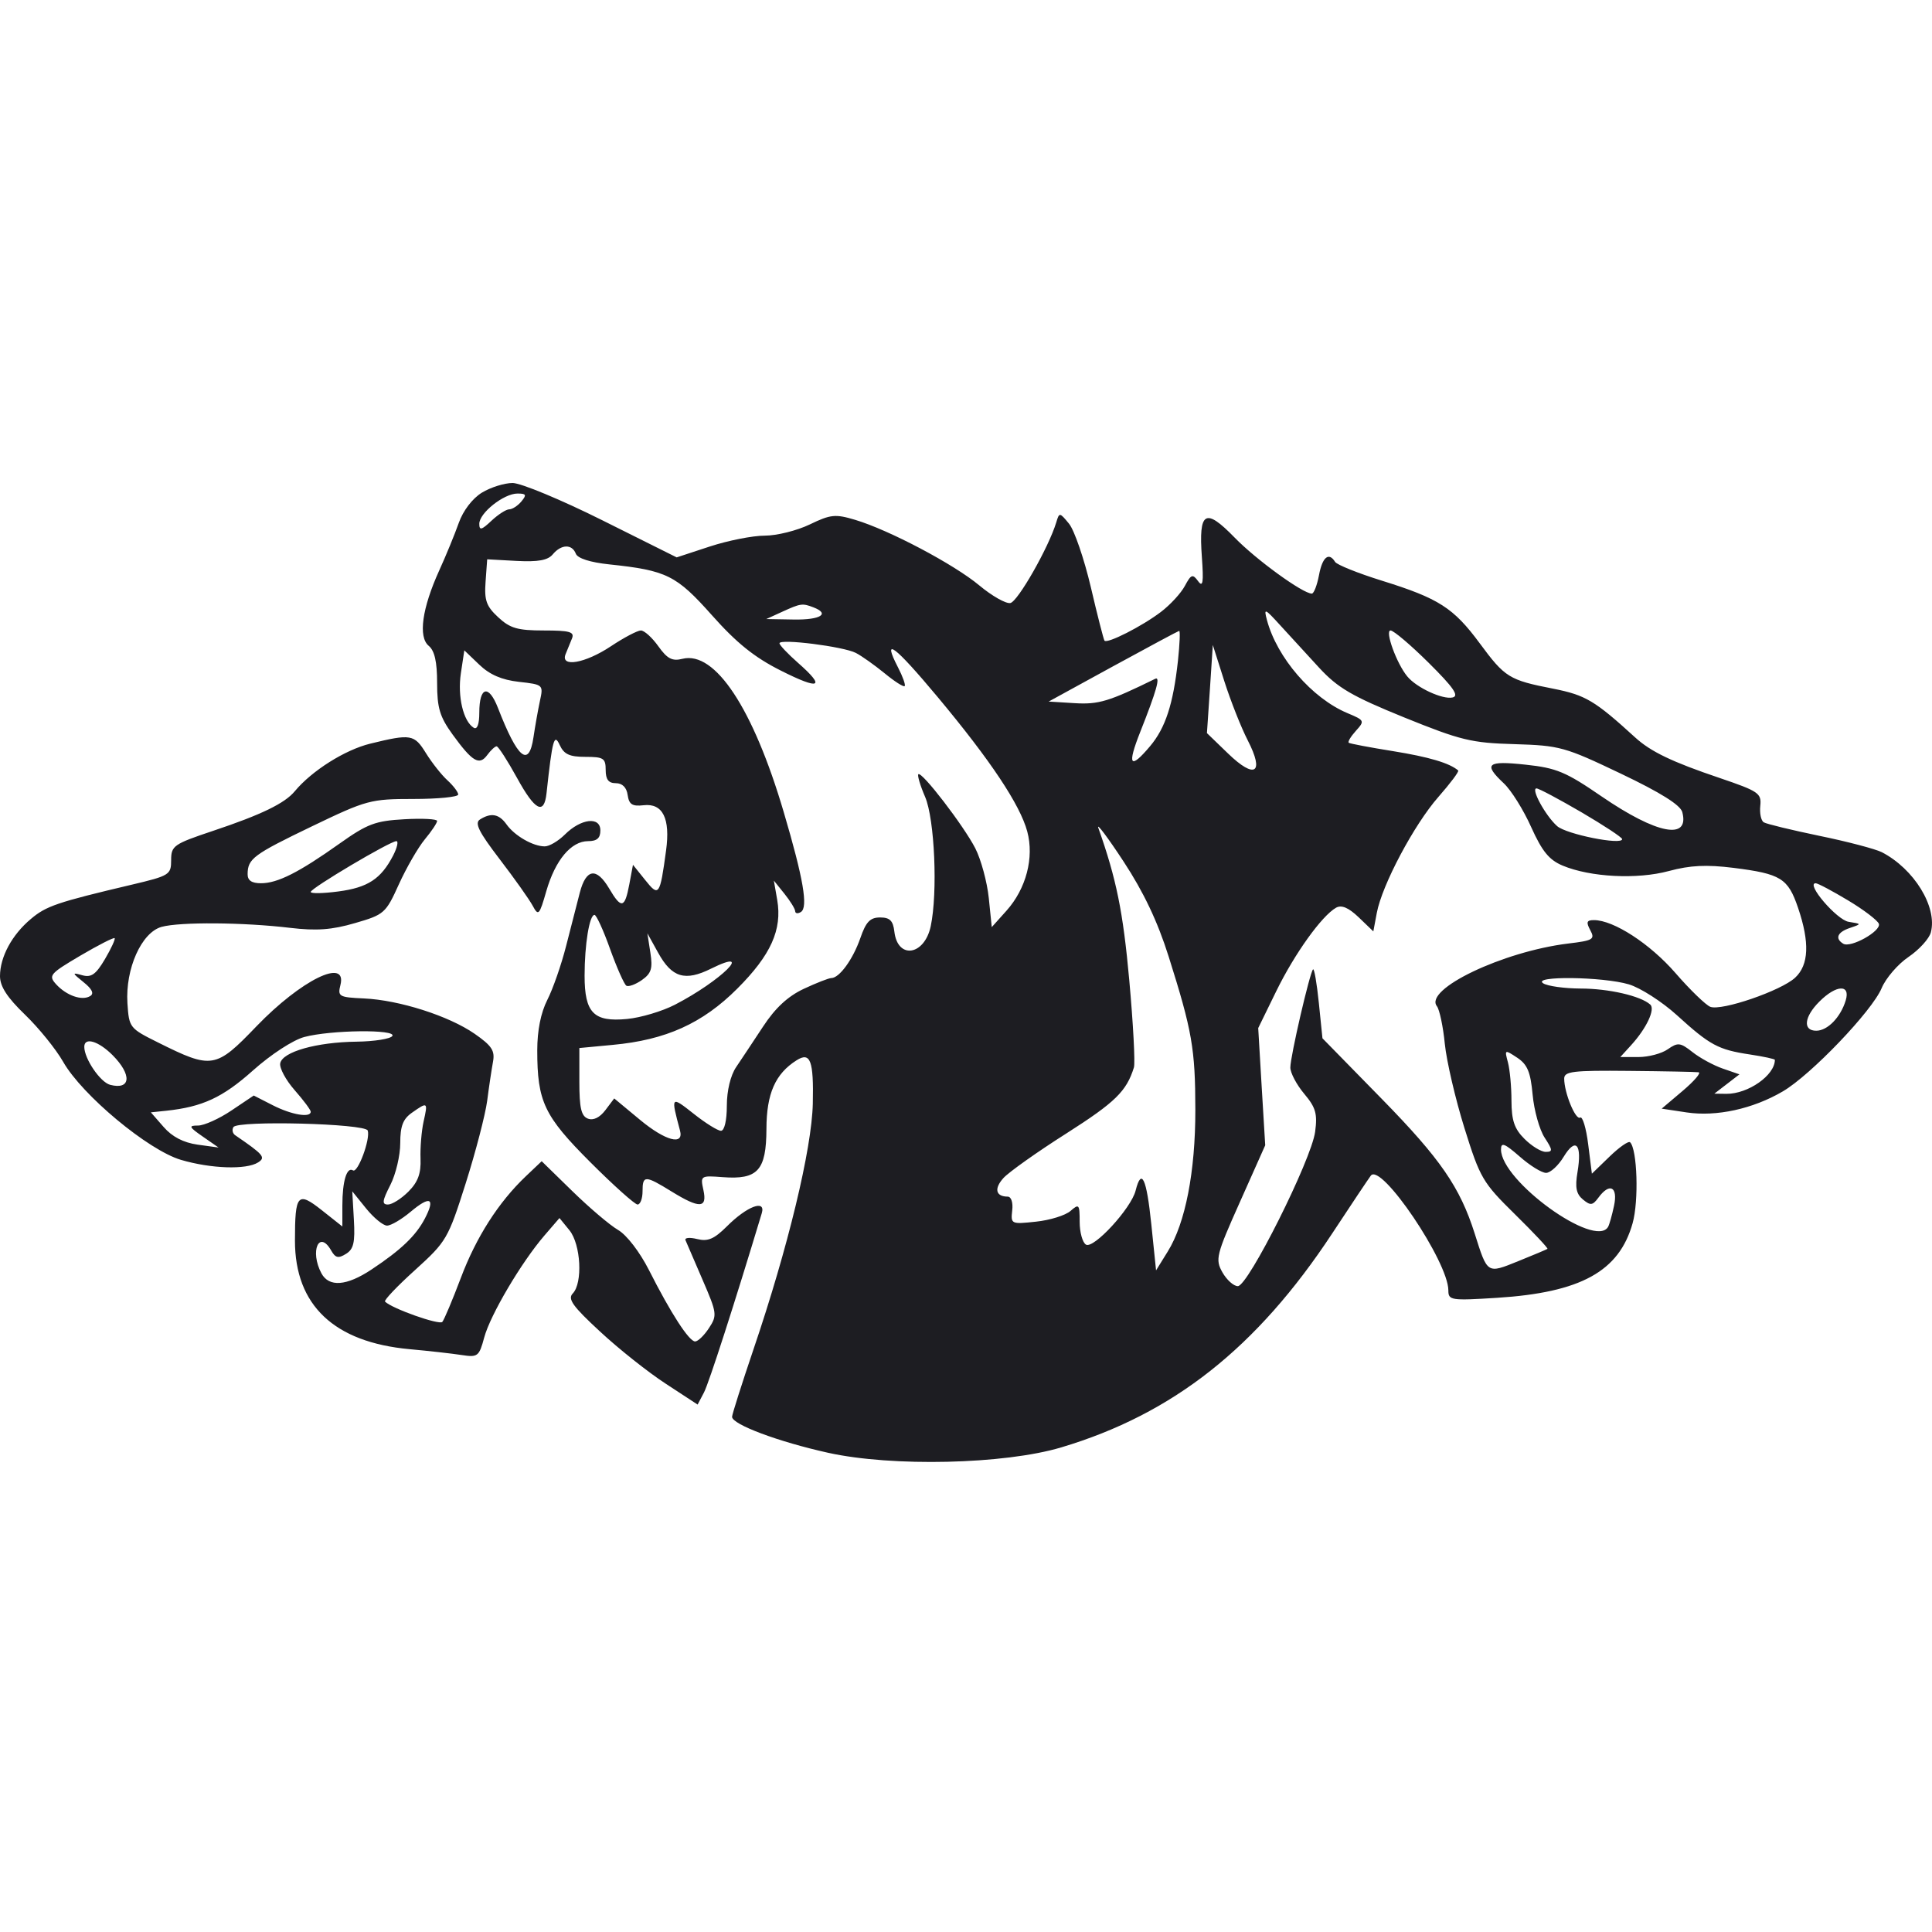 <svg width="24" height="24" viewBox="0 0 24 24" fill="none" xmlns="http://www.w3.org/2000/svg">
<path fill-rule="evenodd" clip-rule="evenodd" d="M5.986 6.12C5.869 6.192 5.753 6.343 5.699 6.496C5.649 6.637 5.54 6.903 5.456 7.087C5.243 7.556 5.193 7.913 5.326 8.023C5.399 8.084 5.43 8.221 5.43 8.484C5.43 8.795 5.463 8.904 5.622 9.124C5.868 9.463 5.954 9.514 6.053 9.379C6.096 9.32 6.149 9.271 6.169 9.271C6.19 9.271 6.304 9.448 6.423 9.664C6.646 10.07 6.759 10.129 6.789 9.855C6.862 9.184 6.884 9.104 6.953 9.255C7.006 9.37 7.075 9.402 7.272 9.402C7.497 9.402 7.524 9.419 7.524 9.565C7.524 9.683 7.559 9.729 7.65 9.729C7.731 9.729 7.784 9.782 7.797 9.876C7.814 9.993 7.854 10.019 7.994 10.003C8.233 9.975 8.329 10.167 8.274 10.566C8.198 11.127 8.185 11.146 8.014 10.931L7.863 10.743L7.817 10.988C7.761 11.285 7.718 11.294 7.567 11.037C7.41 10.772 7.281 10.79 7.203 11.087C7.168 11.222 7.091 11.521 7.032 11.753C6.973 11.985 6.868 12.286 6.799 12.421C6.718 12.581 6.674 12.801 6.674 13.047C6.674 13.685 6.759 13.863 7.334 14.438C7.623 14.727 7.887 14.963 7.92 14.963C7.954 14.963 7.982 14.889 7.982 14.799C7.982 14.598 8.013 14.598 8.342 14.801C8.691 15.016 8.788 15.012 8.738 14.783C8.699 14.605 8.703 14.602 8.978 14.623C9.414 14.656 9.519 14.54 9.521 14.023C9.522 13.586 9.631 13.338 9.896 13.171C10.067 13.063 10.109 13.174 10.097 13.71C10.084 14.275 9.789 15.499 9.36 16.762C9.214 17.194 9.094 17.571 9.094 17.6C9.094 17.695 9.669 17.91 10.287 18.047C11.084 18.223 12.477 18.191 13.183 17.98C14.572 17.565 15.612 16.744 16.548 15.324C16.784 14.965 17.001 14.641 17.029 14.604C17.156 14.438 17.992 15.675 17.992 16.03C17.992 16.153 18.024 16.158 18.597 16.122C19.637 16.056 20.113 15.794 20.281 15.195C20.359 14.917 20.339 14.279 20.25 14.19C20.23 14.17 20.116 14.25 19.995 14.367L19.775 14.58L19.729 14.215C19.704 14.014 19.659 13.864 19.629 13.883C19.572 13.918 19.431 13.575 19.431 13.399C19.431 13.309 19.538 13.296 20.233 13.303C20.674 13.307 21.064 13.315 21.1 13.32C21.136 13.325 21.047 13.429 20.903 13.551L20.642 13.772L20.953 13.819C21.322 13.874 21.774 13.776 22.146 13.558C22.494 13.355 23.255 12.56 23.374 12.276C23.426 12.151 23.577 11.976 23.709 11.887C23.841 11.797 23.966 11.66 23.986 11.581C24.068 11.266 23.777 10.793 23.376 10.586C23.296 10.546 22.948 10.454 22.601 10.383C22.255 10.311 21.944 10.236 21.91 10.215C21.876 10.194 21.857 10.102 21.867 10.009C21.883 9.854 21.846 9.829 21.361 9.664C20.771 9.465 20.506 9.337 20.314 9.162C19.81 8.702 19.697 8.635 19.294 8.555C18.746 8.448 18.695 8.416 18.38 7.989C18.056 7.551 17.872 7.433 17.168 7.214C16.869 7.121 16.606 7.015 16.585 6.98C16.507 6.854 16.427 6.919 16.385 7.145C16.361 7.271 16.321 7.374 16.296 7.374C16.184 7.374 15.604 6.953 15.336 6.677C14.971 6.302 14.889 6.351 14.93 6.919C14.953 7.238 14.943 7.301 14.883 7.219C14.816 7.127 14.796 7.134 14.719 7.278C14.671 7.368 14.538 7.513 14.422 7.601C14.189 7.779 13.752 8.001 13.72 7.958C13.709 7.942 13.632 7.643 13.55 7.291C13.467 6.94 13.346 6.587 13.28 6.506C13.163 6.363 13.159 6.363 13.121 6.49C13.027 6.8 12.644 7.473 12.551 7.491C12.496 7.502 12.322 7.403 12.165 7.272C11.851 7.01 11.044 6.583 10.621 6.457C10.377 6.384 10.318 6.39 10.061 6.514C9.902 6.591 9.65 6.654 9.5 6.654C9.35 6.654 9.043 6.715 8.817 6.789L8.406 6.924L7.48 6.462C6.971 6.208 6.47 6 6.368 6C6.266 6 6.094 6.054 5.986 6.12ZM6.477 6.229C6.432 6.283 6.364 6.327 6.326 6.327C6.288 6.327 6.188 6.391 6.105 6.469C5.982 6.585 5.954 6.592 5.954 6.507C5.954 6.372 6.259 6.131 6.428 6.131C6.537 6.131 6.545 6.147 6.477 6.229ZM7.153 6.878C7.175 6.936 7.331 6.986 7.569 7.011C8.282 7.086 8.402 7.146 8.845 7.644C9.15 7.987 9.372 8.166 9.699 8.33C10.186 8.576 10.263 8.541 9.912 8.233C9.786 8.122 9.683 8.013 9.683 7.991C9.683 7.931 10.478 8.031 10.632 8.111C10.704 8.148 10.864 8.262 10.988 8.363C11.112 8.465 11.224 8.537 11.238 8.523C11.252 8.509 11.214 8.404 11.155 8.29C10.952 7.897 11.112 8.017 11.649 8.66C12.305 9.446 12.671 9.996 12.761 10.329C12.848 10.654 12.748 11.039 12.503 11.313L12.32 11.517L12.283 11.155C12.262 10.956 12.187 10.678 12.116 10.539C11.973 10.259 11.449 9.577 11.408 9.618C11.394 9.632 11.431 9.758 11.492 9.899C11.611 10.177 11.65 11.087 11.562 11.505C11.484 11.872 11.15 11.921 11.11 11.572C11.094 11.437 11.054 11.397 10.933 11.397C10.809 11.397 10.757 11.451 10.687 11.655C10.595 11.918 10.427 12.15 10.326 12.15C10.296 12.15 10.142 12.21 9.984 12.284C9.786 12.377 9.63 12.522 9.478 12.754C9.357 12.938 9.206 13.165 9.144 13.257C9.075 13.359 9.029 13.549 9.029 13.736C9.029 13.919 8.999 14.047 8.956 14.047C8.917 14.047 8.765 13.953 8.619 13.837C8.333 13.611 8.332 13.613 8.447 14.043C8.499 14.234 8.267 14.173 7.953 13.913L7.63 13.645L7.52 13.791C7.45 13.883 7.371 13.922 7.303 13.896C7.22 13.864 7.197 13.763 7.197 13.437V13.019L7.61 12.98C8.272 12.919 8.727 12.713 9.159 12.281C9.576 11.864 9.718 11.549 9.655 11.18L9.613 10.939L9.745 11.103C9.817 11.193 9.877 11.29 9.878 11.319C9.879 11.348 9.911 11.353 9.949 11.329C10.041 11.272 9.98 10.915 9.736 10.089C9.356 8.799 8.883 8.083 8.478 8.184C8.351 8.216 8.289 8.184 8.178 8.028C8.101 7.92 8.004 7.832 7.961 7.832C7.919 7.832 7.751 7.92 7.589 8.028C7.269 8.241 6.958 8.295 7.026 8.126C7.048 8.072 7.084 7.984 7.106 7.93C7.138 7.849 7.076 7.832 6.755 7.832C6.43 7.832 6.336 7.805 6.189 7.668C6.041 7.531 6.015 7.458 6.032 7.226L6.052 6.948L6.418 6.968C6.685 6.982 6.806 6.96 6.867 6.886C6.972 6.76 7.106 6.756 7.153 6.878ZM10.103 7.544C10.315 7.625 10.195 7.701 9.863 7.696L9.519 7.69L9.716 7.6C9.946 7.495 9.967 7.492 10.103 7.544ZM16.388 8.296C16.619 8.546 16.794 8.648 17.443 8.912C18.147 9.197 18.277 9.229 18.813 9.244C19.377 9.261 19.438 9.278 20.134 9.61C20.629 9.846 20.874 10 20.898 10.088C20.991 10.442 20.581 10.363 19.895 9.893C19.451 9.588 19.335 9.54 18.952 9.499C18.471 9.447 18.423 9.489 18.681 9.731C18.773 9.817 18.926 10.062 19.021 10.275C19.157 10.576 19.243 10.682 19.412 10.753C19.757 10.897 20.337 10.927 20.732 10.82C20.996 10.749 21.198 10.739 21.535 10.781C22.123 10.855 22.211 10.91 22.336 11.277C22.482 11.706 22.471 11.986 22.3 12.145C22.126 12.307 21.387 12.561 21.246 12.507C21.19 12.485 20.994 12.296 20.812 12.086C20.496 11.723 20.045 11.43 19.801 11.43C19.71 11.43 19.701 11.455 19.755 11.555C19.816 11.668 19.791 11.684 19.48 11.721C18.669 11.82 17.685 12.29 17.85 12.5C17.882 12.541 17.927 12.752 17.948 12.967C17.97 13.183 18.08 13.655 18.192 14.014C18.386 14.635 18.418 14.69 18.82 15.085C19.052 15.313 19.234 15.507 19.223 15.514C19.211 15.522 19.048 15.591 18.859 15.667C18.471 15.824 18.479 15.829 18.319 15.323C18.136 14.747 17.893 14.395 17.169 13.655L16.428 12.898L16.383 12.457C16.358 12.214 16.326 12.027 16.311 12.042C16.27 12.083 16.029 13.124 16.029 13.261C16.029 13.328 16.107 13.475 16.201 13.587C16.345 13.758 16.367 13.835 16.337 14.06C16.29 14.409 15.505 15.977 15.377 15.977C15.325 15.977 15.239 15.9 15.185 15.805C15.095 15.644 15.107 15.593 15.403 14.931L15.717 14.227L15.673 13.499L15.63 12.771L15.854 12.313C16.082 11.847 16.419 11.377 16.597 11.276C16.665 11.238 16.751 11.274 16.878 11.395L17.06 11.57L17.103 11.341C17.168 10.993 17.567 10.242 17.869 9.899C18.017 9.73 18.128 9.583 18.114 9.571C18.007 9.479 17.751 9.403 17.305 9.331C17.017 9.285 16.77 9.238 16.755 9.227C16.74 9.215 16.78 9.149 16.843 9.079C16.955 8.955 16.952 8.948 16.739 8.859C16.298 8.674 15.863 8.171 15.738 7.701C15.698 7.551 15.711 7.556 15.902 7.766C16.017 7.892 16.235 8.13 16.388 8.296ZM14.633 8.208C14.574 8.747 14.478 9.042 14.287 9.269C14.037 9.566 13.999 9.51 14.165 9.091C14.366 8.584 14.418 8.4 14.351 8.432C13.777 8.714 13.648 8.753 13.35 8.735L13.027 8.715L13.825 8.278C14.264 8.038 14.634 7.84 14.648 7.837C14.662 7.834 14.655 8.001 14.633 8.208ZM17.749 8.235C18.056 8.54 18.129 8.645 18.045 8.664C17.922 8.693 17.597 8.543 17.482 8.403C17.35 8.245 17.2 7.832 17.274 7.832C17.312 7.832 17.525 8.013 17.749 8.235ZM15.5 9.197C15.71 9.605 15.591 9.685 15.255 9.36L14.993 9.107L15.03 8.56L15.066 8.012L15.209 8.462C15.288 8.709 15.419 9.04 15.5 9.197ZM6.446 8.47C6.749 8.504 6.751 8.506 6.707 8.708C6.683 8.82 6.647 9.023 6.627 9.159C6.57 9.541 6.431 9.426 6.185 8.792C6.07 8.498 5.954 8.529 5.954 8.853C5.954 8.998 5.928 9.067 5.884 9.04C5.755 8.96 5.682 8.651 5.725 8.364L5.768 8.079L5.954 8.257C6.083 8.381 6.233 8.446 6.446 8.47ZM4.599 9.238C4.285 9.315 3.874 9.574 3.662 9.829C3.538 9.979 3.248 10.12 2.65 10.32C2.157 10.485 2.126 10.506 2.126 10.685C2.126 10.866 2.106 10.879 1.636 10.99C0.708 11.209 0.573 11.255 0.383 11.416C0.148 11.613 0 11.888 0 12.126C0 12.254 0.089 12.391 0.311 12.605C0.482 12.77 0.695 13.033 0.785 13.191C1.021 13.605 1.84 14.287 2.247 14.408C2.619 14.518 3.06 14.533 3.206 14.44C3.304 14.378 3.275 14.344 2.923 14.103C2.889 14.081 2.879 14.034 2.9 14.001C2.952 13.916 4.539 13.957 4.568 14.044C4.603 14.149 4.445 14.576 4.385 14.539C4.308 14.491 4.253 14.673 4.253 14.974V15.236L3.998 15.034C3.697 14.796 3.664 14.833 3.664 15.412C3.664 16.214 4.15 16.674 5.088 16.76C5.33 16.782 5.623 16.815 5.738 16.833C5.934 16.863 5.952 16.85 6.015 16.615C6.09 16.335 6.477 15.68 6.763 15.348L6.95 15.131L7.074 15.283C7.216 15.459 7.241 15.938 7.115 16.068C7.049 16.136 7.114 16.227 7.454 16.541C7.685 16.756 8.052 17.047 8.27 17.189L8.666 17.448L8.745 17.298C8.807 17.178 9.12 16.209 9.463 15.071C9.516 14.895 9.279 14.984 9.028 15.236C8.871 15.392 8.793 15.425 8.661 15.392C8.568 15.369 8.503 15.375 8.515 15.405C8.528 15.436 8.623 15.657 8.727 15.897C8.907 16.313 8.911 16.34 8.807 16.498C8.747 16.59 8.67 16.664 8.635 16.664C8.56 16.664 8.333 16.314 8.062 15.778C7.947 15.552 7.786 15.342 7.678 15.279C7.575 15.219 7.32 15.002 7.11 14.797L6.729 14.425L6.532 14.612C6.192 14.935 5.914 15.37 5.723 15.879C5.621 16.149 5.518 16.393 5.495 16.421C5.458 16.464 4.87 16.256 4.783 16.169C4.767 16.153 4.935 15.976 5.157 15.776C5.547 15.422 5.566 15.39 5.785 14.7C5.909 14.309 6.029 13.847 6.052 13.674C6.074 13.502 6.107 13.284 6.124 13.191C6.15 13.052 6.11 12.991 5.896 12.842C5.576 12.62 4.96 12.423 4.521 12.403C4.211 12.389 4.193 12.379 4.229 12.236C4.315 11.891 3.74 12.174 3.186 12.749C2.679 13.277 2.633 13.284 1.963 12.95C1.609 12.774 1.603 12.766 1.583 12.462C1.556 12.035 1.757 11.584 2.007 11.514C2.234 11.451 3.026 11.457 3.603 11.526C3.932 11.565 4.122 11.551 4.41 11.467C4.773 11.362 4.792 11.345 4.955 10.985C5.048 10.78 5.193 10.529 5.277 10.427C5.361 10.326 5.43 10.223 5.43 10.198C5.43 10.174 5.246 10.164 5.022 10.177C4.663 10.197 4.564 10.234 4.22 10.478C3.712 10.839 3.448 10.972 3.242 10.972C3.126 10.972 3.075 10.937 3.076 10.858C3.078 10.667 3.146 10.616 3.877 10.264C4.555 9.938 4.603 9.925 5.137 9.925C5.442 9.925 5.692 9.9 5.692 9.87C5.692 9.84 5.632 9.761 5.559 9.694C5.486 9.628 5.366 9.476 5.292 9.357C5.146 9.121 5.106 9.114 4.599 9.238ZM19.645 10.09C19.923 10.253 20.151 10.403 20.151 10.424C20.151 10.502 19.458 10.364 19.343 10.262C19.199 10.134 19.013 9.794 19.087 9.794C19.116 9.794 19.367 9.928 19.645 10.09ZM5.962 10.18C5.893 10.224 5.947 10.333 6.207 10.673C6.391 10.913 6.575 11.173 6.617 11.251C6.688 11.383 6.7 11.371 6.787 11.068C6.898 10.684 7.095 10.449 7.306 10.449C7.416 10.449 7.458 10.411 7.458 10.316C7.458 10.139 7.216 10.168 7.016 10.368C6.935 10.448 6.824 10.514 6.767 10.514C6.622 10.514 6.394 10.383 6.293 10.242C6.2 10.111 6.101 10.092 5.962 10.18ZM14.517 11.881C14.809 12.805 14.848 13.028 14.849 13.785C14.85 14.555 14.725 15.195 14.506 15.547L14.361 15.781L14.302 15.208C14.243 14.636 14.18 14.501 14.107 14.79C14.052 15.011 13.584 15.519 13.49 15.461C13.447 15.435 13.412 15.307 13.412 15.178C13.412 14.96 13.404 14.95 13.298 15.043C13.235 15.098 13.042 15.158 12.869 15.176C12.561 15.209 12.555 15.206 12.574 15.037C12.586 14.939 12.562 14.865 12.518 14.865C12.369 14.864 12.346 14.766 12.465 14.634C12.531 14.561 12.884 14.31 13.25 14.078C13.855 13.692 13.994 13.556 14.086 13.26C14.103 13.205 14.077 12.716 14.028 12.174C13.951 11.324 13.868 10.918 13.644 10.285C13.618 10.213 13.76 10.401 13.958 10.703C14.206 11.081 14.38 11.447 14.517 11.881ZM4.883 10.629C4.733 10.918 4.569 11.026 4.203 11.074C4.014 11.099 3.86 11.102 3.86 11.08C3.86 11.034 4.846 10.449 4.924 10.449C4.952 10.449 4.934 10.53 4.883 10.629ZM22.959 11.186C23.154 11.303 23.325 11.434 23.34 11.476C23.37 11.567 22.989 11.78 22.897 11.723C22.791 11.658 22.825 11.579 22.981 11.527C23.128 11.477 23.127 11.477 22.964 11.451C22.817 11.427 22.427 10.972 22.555 10.972C22.582 10.972 22.764 11.069 22.959 11.186ZM7.579 11.79C7.663 12.023 7.754 12.228 7.781 12.245C7.808 12.261 7.894 12.23 7.973 12.175C8.091 12.092 8.11 12.032 8.079 11.834L8.042 11.594L8.175 11.834C8.346 12.145 8.51 12.194 8.835 12.032C9.386 11.76 8.96 12.183 8.384 12.481C8.227 12.562 7.96 12.642 7.79 12.658C7.375 12.698 7.262 12.583 7.262 12.12C7.262 11.733 7.322 11.365 7.385 11.365C7.408 11.365 7.496 11.556 7.579 11.79ZM1.304 11.914C1.192 12.104 1.134 12.146 1.023 12.115C0.892 12.078 0.893 12.084 1.039 12.202C1.144 12.286 1.171 12.343 1.121 12.373C1.02 12.436 0.826 12.368 0.697 12.227C0.599 12.118 0.618 12.096 0.997 11.872C1.22 11.741 1.412 11.643 1.424 11.654C1.435 11.666 1.381 11.783 1.304 11.914ZM20.234 12.228C20.378 12.271 20.647 12.444 20.831 12.611C21.242 12.985 21.345 13.04 21.738 13.099C21.909 13.125 22.048 13.155 22.048 13.166C22.048 13.357 21.716 13.59 21.446 13.588L21.296 13.586L21.452 13.466L21.608 13.346L21.4 13.274C21.285 13.234 21.116 13.142 21.024 13.069C20.873 12.95 20.843 12.947 20.718 13.034C20.642 13.088 20.478 13.131 20.354 13.131H20.128L20.262 12.984C20.453 12.775 20.565 12.537 20.5 12.479C20.382 12.372 19.983 12.28 19.634 12.28C19.433 12.279 19.224 12.25 19.17 12.215C19.024 12.121 19.912 12.132 20.234 12.228ZM22.928 12.428C22.864 12.638 22.702 12.804 22.562 12.804C22.392 12.804 22.411 12.631 22.602 12.441C22.811 12.232 22.99 12.224 22.928 12.428ZM4.874 12.869C4.852 12.905 4.651 12.937 4.429 12.94C3.932 12.946 3.508 13.066 3.481 13.209C3.47 13.267 3.55 13.417 3.66 13.542C3.77 13.667 3.86 13.788 3.86 13.81C3.86 13.889 3.622 13.849 3.389 13.73L3.152 13.609L2.875 13.795C2.722 13.898 2.535 13.982 2.46 13.982C2.339 13.982 2.346 13.999 2.519 14.119L2.715 14.255L2.453 14.219C2.279 14.194 2.139 14.122 2.033 14L1.874 13.818L2.066 13.798C2.515 13.75 2.766 13.634 3.142 13.298C3.366 13.098 3.641 12.919 3.78 12.882C4.111 12.794 4.927 12.785 4.874 12.869ZM1.398 13.107C1.642 13.352 1.626 13.543 1.368 13.476C1.245 13.443 1.047 13.152 1.047 13.004C1.047 12.88 1.222 12.931 1.398 13.107ZM19.039 13.6C19.057 13.795 19.124 14.034 19.188 14.132C19.289 14.287 19.291 14.309 19.201 14.309C19.144 14.309 19.026 14.236 18.938 14.148C18.812 14.023 18.777 13.919 18.776 13.674C18.776 13.501 18.756 13.287 18.732 13.197C18.689 13.037 18.691 13.036 18.847 13.139C18.974 13.223 19.013 13.316 19.039 13.6ZM5.262 13.932C5.236 14.05 5.219 14.257 5.224 14.394C5.231 14.578 5.192 14.684 5.073 14.803C4.985 14.891 4.871 14.963 4.819 14.963C4.742 14.963 4.748 14.918 4.849 14.72C4.917 14.587 4.972 14.353 4.972 14.2C4.972 13.989 5.006 13.9 5.118 13.822C5.313 13.685 5.317 13.688 5.262 13.932ZM19.206 14.57C19.259 14.57 19.358 14.48 19.425 14.369C19.575 14.123 19.655 14.213 19.596 14.562C19.564 14.75 19.581 14.832 19.663 14.9C19.757 14.978 19.784 14.975 19.855 14.879C19.995 14.687 20.101 14.741 20.05 14.979C20.025 15.096 19.992 15.214 19.976 15.241C19.814 15.515 18.646 14.67 18.646 14.279C18.646 14.186 18.69 14.203 18.878 14.367C19.005 14.479 19.152 14.57 19.206 14.57ZM4.808 15.225C4.857 15.225 4.989 15.147 5.101 15.053C5.344 14.849 5.411 14.881 5.278 15.137C5.166 15.351 4.982 15.527 4.614 15.771C4.305 15.976 4.087 15.992 3.993 15.818C3.846 15.543 3.964 15.27 4.115 15.536C4.167 15.627 4.204 15.635 4.298 15.576C4.393 15.518 4.412 15.434 4.396 15.151L4.376 14.799L4.548 15.012C4.643 15.129 4.76 15.225 4.808 15.225Z" fill="#1D1D22"/>
</svg>
